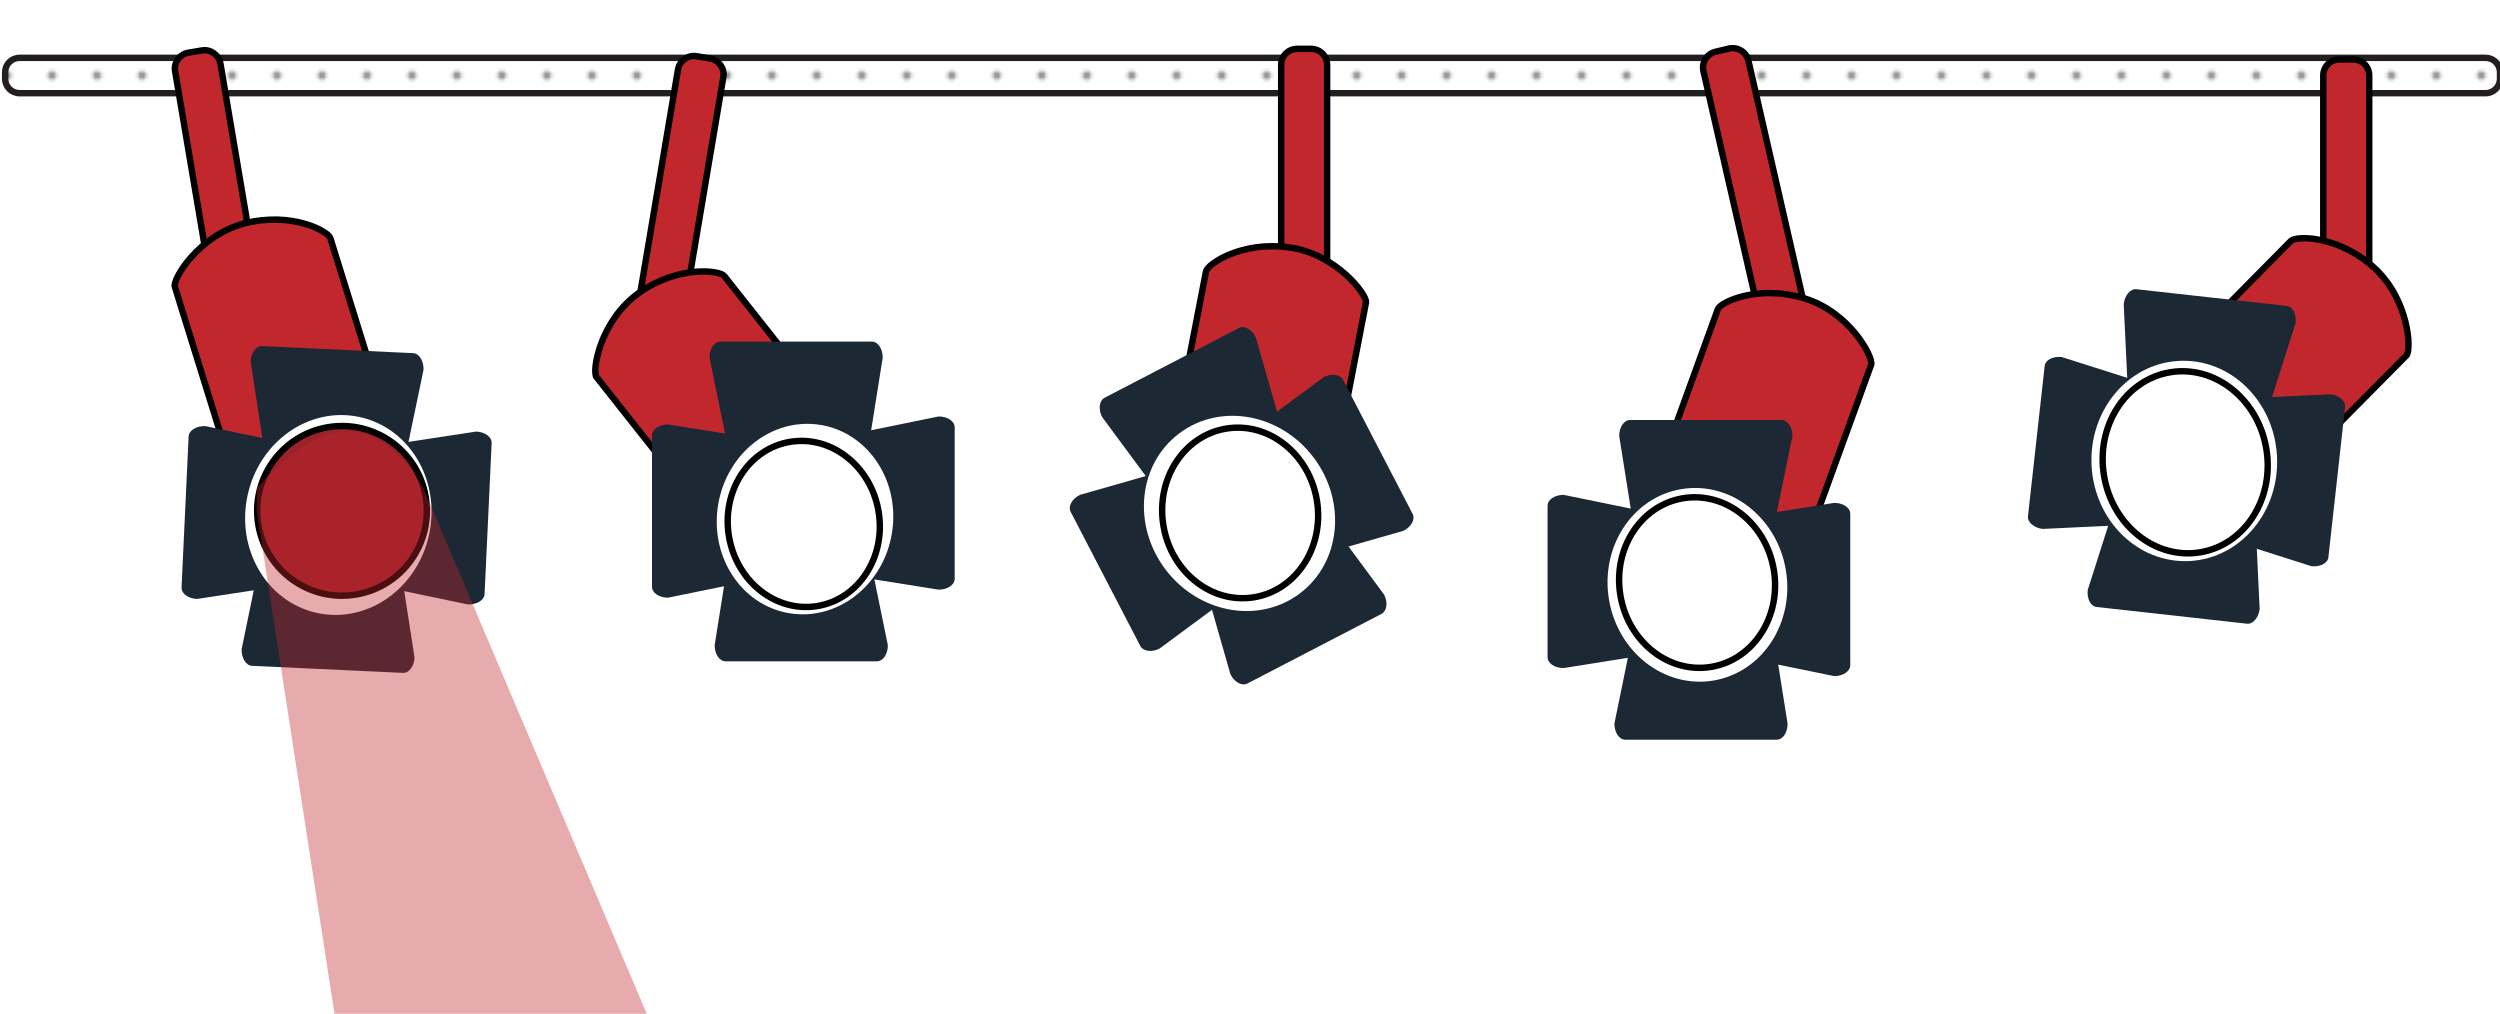 <?xml version="1.0" encoding="utf-8"?>
<!-- Generator: Adobe Illustrator 21.0.2, SVG Export Plug-In . SVG Version: 6.00 Build 0)  -->
<svg version="1.1" id="Layer_1" xmlns="http://www.w3.org/2000/svg" xmlns:xlink="http://www.w3.org/1999/xlink" x="0px" y="0px"
	 viewBox="0 0 778 315.5" style="enable-background:new 0 0 778 315.5;" xml:space="preserve">
<style type="text/css">
	.st0{fill:none;}
	.st1{fill:#666666;}
	.st2{fill:#999999;}
	.st3{fill:none;stroke:#231F20;stroke-width:9;stroke-linecap:round;stroke-miterlimit:10;}
	.st4{fill:url(#SVGID_1_);stroke:#231F20;stroke-width:2;stroke-linecap:round;stroke-miterlimit:10;}
	.st5{fill:#C1272D;stroke:#000000;stroke-width:2;stroke-linecap:round;stroke-miterlimit:10;}
	.st6{fill:#1C2833;}
	.st7{fill:#FFFFFF;stroke:#FFFFFF;stroke-width:10;stroke-linecap:round;stroke-miterlimit:10;}
	.st8{fill:#FFFFFF;stroke:#000000;stroke-width:2;stroke-linecap:round;stroke-miterlimit:10;}
	.st9{fill:#9B212A;stroke:#000000;stroke-width:2;stroke-linecap:round;stroke-miterlimit:10;}
	.st10{fill:#FFFFFF;stroke:#FFFFFF;stroke-width:8;stroke-linecap:round;stroke-miterlimit:10;}
	.st11{fill:#FFFFFF;stroke:#FFFFFF;stroke-width:7;stroke-linecap:round;stroke-miterlimit:10;}
	.st12{opacity:0.39;fill:#C1272D;enable-background:new    ;}
	.st13{display:none;opacity:0.26;}
	.st14{display:inline;fill:url(#SVGID_2_);}
	.st15{display:inline;}
</style>
<pattern  y="315.5" width="10" height="10" patternUnits="userSpaceOnUse" id="New_Pattern_Swatch_23" viewBox="0 -10 10 10" style="overflow:visible;">
	<g>
		<rect y="-10" class="st0" width="10" height="10"/>
		<g>
			<rect y="-10" class="st0" width="10" height="10"/>
			<circle class="st1" cx="5" cy="-5" r="1"/>
			<path class="st1" d="M10-1v1H9C9-0.6,9.4-1,10-1z"/>
			<path class="st1" d="M1,0H0v-1l0,0C0.6-1,1-0.6,1,0z"/>
			<path class="st1" d="M10-9c-0.6,0-1-0.4-1-1h1V-9z"/>
			<path class="st1" d="M0-9L0-9v-1h1C1-9.4,0.6-9,0-9z"/>
		</g>
	</g>
</pattern>
<pattern  y="315.5" width="14" height="14" patternUnits="userSpaceOnUse" id="New_Pattern_Swatch_44" viewBox="0 -14 14 14" style="overflow:visible;">
	<g>
		<rect y="-14" class="st0" width="14" height="14"/>
		<g>
			<rect y="-14" class="st0" width="14" height="14"/>
			<circle class="st2" cx="7" cy="-7" r="1.4"/>
			<path class="st2" d="M14-1.4V0h-1.4C12.6-0.8,13.2-1.4,14-1.4z"/>
			<path class="st2" d="M1.4,0H0v-1.4l0,0C0.8-1.4,1.4-0.8,1.4,0z"/>
			<path class="st2" d="M14-12.6c-0.8,0-1.4-0.6-1.4-1.4H14V-12.6z"/>
			<path class="st2" d="M0-12.6L0-12.6V-14h1.4C1.4-13.2,0.8-12.6,0-12.6z"/>
		</g>
	</g>
</pattern>
<g id="Left_Lights">
	<path class="st3" d="M774.2,24"/>
	<path class="st3" d="M4.2,20"/>
	<pattern  id="SVGID_1_" xlink:href="#New_Pattern_Swatch_44" patternTransform="matrix(1 0 0 -1 -137.8 -15439)">
	</pattern>
	<path class="st4" d="M773.5,29H6.1c-2.5,0-4.5-2-4.5-4.5v-2c0-2.5,2-4.5,4.5-4.5h767.4c2.5,0,4.5,2,4.5,4.5v2
		C778,27,776,29,773.5,29z"/>
	<g id="Light_5">
		<path class="st5" d="M732.3,106H728c-2.8,0-5-2.2-5-5V23.5c0-2.8,2.2-5,5-5h4.3c2.8,0,5,2.2,5,5V101
			C737.3,103.8,735,106,732.3,106z"/>
		<path class="st5" d="M690.6,163.2L661,133.9c-1.8-1.7-1.9-4.5-0.2-6.2L712.9,75c1.6-1.7,14.6-1.8,25.7,8.1
			c11.1,9.9,11.9,25.8,10.3,27.5l-52.2,52.7C695.1,165,692.3,164.9,690.6,163.2z"/>
		<path class="st6" d="M702.1,139.1l-39.3-4.4l-1.9-40.1c0.3-2.7,2.1-4.8,3.9-4.6l46.8,5.2c1.9,0.2,3.1,2.6,2.8,5.3L702.1,139.1z"/>
		<path class="st6" d="M680.2,123.4l-4.4,39.3l-40.1,1.9c-2.7-0.3-4.8-2.1-4.6-3.9l5.2-46.8c0.2-1.9,2.6-3.1,5.3-2.8L680.2,123.4z"
			/>
		<path class="st6" d="M662,145l39.3,4.4l1.9,40.1c-0.3,2.7-2.1,4.8-3.9,4.6l-46.8-5.2c-1.9-0.2-3.1-2.6-2.8-5.3L662,145z"/>
		<path class="st6" d="M680.7,163.9l4.4-39.3l40.1-1.9c2.7,0.3,4.8,2.1,4.6,3.9l-5.2,46.8c-0.2,1.9-2.6,3.1-5.3,2.8L680.7,163.9z"/>
		
			<ellipse transform="matrix(0.998 -5.710159e-02 5.710159e-02 0.998 -7.085 39.065)" class="st7" cx="680" cy="143.5" rx="23.9" ry="26.2"/>
		<ellipse transform="matrix(0.986 -0.167 0.167 0.986 -14.499 115.441)" class="st8" cx="680" cy="144" rx="25.6" ry="28.4"/>
	</g>
	<g id="Light_1_1_">
		<path class="st5" d="M73.2,102.7l4.2-0.7c2.7-0.5,4.6-3.1,4.1-5.8L68.6,19.8c-0.5-2.7-3.1-4.6-5.8-4.1l-4.2,0.7
			c-2.7,0.5-4.6,3.1-4.1,5.8l12.9,76.4C67.9,101.3,70.4,103.2,73.2,102.7z"/>
		<path class="st5" d="M82,162.7l39.8-12.4c2.4-0.7,3.7-3.2,3-5.4l-22-70.8c-0.7-2.2-12.1-8.3-26.6-4.6
			c-14.4,3.7-22.5,17.4-21.8,19.7l22,70.8C77.1,162.2,79.6,163.4,82,162.7z"/>
		<path class="st6" d="M84.1,152.5l39.5,1.9l8.2-39.3c0.1-2.7-1.3-5.1-3.2-5.2l-47-2.2c-1.9-0.1-3.5,2.1-3.6,4.8L84.1,152.5z"/>
		<path class="st6" d="M108.2,140.4l-1.9,39.5l39.3,8.2c2.7,0.1,5.1-1.3,5.2-3.2l2.2-47c0.1-1.9-2.1-3.5-4.8-3.6L108.2,140.4z"/>
		<path class="st6" d="M122.8,164.6l-39.5-1.9L75.2,202c-0.1,2.7,1.3,5.1,3.2,5.2l47,2.2c1.9,0.1,3.5-2.1,3.6-4.8L122.8,164.6z"/>
		<path class="st6" d="M101.3,180.3l1.9-39.5l-39.3-8.2c-2.7-0.1-5.1,1.3-5.2,3.2l-2.2,47c-0.1,1.9,2.1,3.5,4.8,3.6L101.3,180.3z"/>
		
			<ellipse transform="matrix(0.213 -0.977 0.977 0.213 -73.75 228.999)" class="st7" cx="105.3" cy="160.3" rx="26.2" ry="23.9"/>
		<ellipse transform="matrix(0.986 -0.167 0.167 0.986 -25.031 19.974)" class="st9" cx="106.4" cy="159" rx="26.4" ry="26.4"/>
	</g>
	<g id="Light_4">
		<path class="st5" d="M557.6,100.5l-4.2,1c-2.7,0.6-5.4-1.1-6-3.8l-17.3-75.6c-0.6-2.7,1.1-5.4,3.8-6l4.2-1c2.7-0.6,5.4,1.1,6,3.8
			l17.3,75.6C562,97.2,560.3,99.9,557.6,100.5z"/>
		<path class="st5" d="M551.3,185.6l-39.2-14.2c-2.3-0.8-3.6-3.3-2.8-5.5l25.3-69.7c0.8-2.2,12.5-7.7,26.8-3.4s21.7,18.5,20.9,20.7
			L557,183.1C556.2,185.3,553.6,186.4,551.3,185.6z"/>
		<path class="st6" d="M549.7,175.3h-39.5l-6.3-39.6c0-2.8,1.5-5,3.4-5h47.1c1.9,0,3.4,2.2,3.4,5L549.7,175.3z"/>
		<path class="st6" d="M526.2,162.1v39.5l-39.6,6.3c-2.8,0-5-1.5-5-3.4v-47.1c0-1.9,2.2-3.4,5-3.4L526.2,162.1z"/>
		<path class="st6" d="M510.5,185.6H550l6.3,39.6c0,2.8-1.5,5-3.4,5h-47.1c-1.9,0-3.4-2.2-3.4-5L510.5,185.6z"/>
		<path class="st6" d="M531.2,202.3v-39.5l39.6-6.3c2.8,0,5,1.5,5,3.4V207c0,1.9-2.2,3.4-5,3.4L531.2,202.3z"/>
		
			<ellipse transform="matrix(0.986 -0.167 0.167 0.986 -22.98 90.656)" class="st10" cx="528.2" cy="182.1" rx="23.9" ry="26.2"/>
		
			<ellipse transform="matrix(0.986 -0.167 0.167 0.986 -22.864 90.628)" class="st8" cx="528.1" cy="181.4" rx="24.2" ry="26.6"/>
	</g>
	<g id="Light_2">
		<path class="st5" d="M202.2,103.8l4.2,0.7c2.7,0.5,5.3-1.4,5.8-4.1L225.1,24c0.5-2.7-1.4-5.3-4.1-5.8l-4.2-0.7
			c-2.7-0.5-5.3,1.4-5.8,4.1L198.1,98C197.6,100.8,199.5,103.4,202.2,103.8z"/>
		<path class="st5" d="M237.8,176.1l32.7-25.9c1.9-1.5,2.3-4.3,0.9-6.1l-46-58.2c-1.4-1.8-14.3-3.4-26.5,5.2s-14.7,24.4-13.3,26.2
			l46,58.2C233,177.4,235.8,177.6,237.8,176.1z"/>
		<path class="st6" d="M228.9,150.9h39.5l6.3-39.6c0-2.8-1.5-5-3.4-5h-47.1c-1.9,0-3.4,2.2-3.4,5L228.9,150.9z"/>
		<path class="st6" d="M252.5,137.7v39.5l39.6,6.3c2.8,0,5-1.5,5-3.4V133c0-1.9-2.2-3.4-5-3.4L252.5,137.7z"/>
		<path class="st6" d="M268.2,161.2h-39.5l-6.3,39.6c0,2.8,1.5,5,3.4,5h47.1c1.9,0,3.4-2.2,3.4-5L268.2,161.2z"/>
		<path class="st6" d="M247.5,177.9v-39.5l-39.6-6.3c-2.8,0-5,1.5-5,3.4v47.1c0,1.9,2.2,3.4,5,3.4L247.5,177.9z"/>
		
			<ellipse transform="matrix(0.167 -0.986 0.986 0.167 49.463 381.463)" class="st11" cx="250.4" cy="161.5" rx="26.2" ry="23.9"/>
		
			<ellipse transform="matrix(0.986 -0.167 0.167 0.986 -23.705 44.002)" class="st8" cx="250.1" cy="163.1" rx="23.6" ry="25.9"/>
	</g>
	<g id="Light_3">
		<path class="st5" d="M408,102.7h-4.3c-2.8,0-5-2.2-5-5V20.2c0-2.8,2.2-5,5-5h4.3c2.8,0,5,2.2,5,5v77.5
			C413,100.4,410.7,102.7,408,102.7z"/>
		<path class="st5" d="M405.7,170.2l-40.9-7.9c-2.4-0.5-4.1-2.7-3.6-5l14.1-72.8c0.4-2.3,11.1-9.6,25.9-7.5
			c14.8,2,24.3,14.9,23.9,17.1L411,166.9C410.4,169.2,408.1,170.7,405.7,170.2z"/>
		<path class="st6" d="M401.9,143.8L366.8,162L343,129.8c-1.3-2.4-0.9-5.1,0.7-6l41.8-21.7c1.7-0.9,4.1,0.4,5.3,2.9L401.9,143.8z"/>
		<path class="st6" d="M374.9,142.9l18.2,35.1l-32.2,23.8c-2.4,1.3-5.1,0.9-6-0.7l-21.7-41.8c-0.9-1.7,0.4-4.1,2.9-5.3L374.9,142.9z
			"/>
		<path class="st6" d="M371.8,171l35.1-18.2l23.8,32.2c1.3,2.4,0.9,5.1-0.7,6l-41.8,21.7c-1.7,0.9-4.1-0.4-5.3-2.9L371.8,171z"/>
		<path class="st6" d="M397.9,176.3l-18.2-35.1l32.2-23.8c2.4-1.3,5.1-0.9,6,0.7l21.7,41.8c0.9,1.7-0.4,4.1-2.9,5.3L397.9,176.3z"/>
		
			<ellipse transform="matrix(0.798 -0.602 0.602 0.798 -18.352 264.65)" class="st7" cx="385.9" cy="159.7" rx="23.9" ry="26.2"/>
		
			<ellipse transform="matrix(0.986 -0.167 0.167 0.986 -21.236 66.605)" class="st8" cx="385.9" cy="159.7" rx="24.2" ry="26.6"/>
	</g>
	<path class="st12" d="M104.1,315.5L79.9,159v-7c0,0,14.1-17.7,28.2-17.7s23.7,17.7,23.7,17.7l69.9,164.5L104.1,315.5z"/>
</g>
<g id="Layer_4">
	<g class="st13">
		
			<pattern  id="SVGID_2_" xlink:href="#New_Pattern_Swatch_23" patternTransform="matrix(1 0 0 -1 -145.8 -15431)"  style="opacity:0.26;">
		</pattern>
		<path class="st14" d="M65.4,359.5c-10.2,0-18.6-8.3-18.6-18.6V235.1c0-10.2,8.3-18.6,18.6-18.6h647c10.2,0,18.6,8.3,18.6,18.6
			v105.8c0,10.2-8.3,18.6-18.6,18.6L65.4,359.5L65.4,359.5z"/>
		<path class="st15" d="M712.4,219c8.9,0,16.1,7.2,16.1,16.1v105.8c0,8.9-7.2,16.1-16.1,16.1h-647c-8.9,0-16.1-7.2-16.1-16.1V235.1
			c0-8.9,7.2-16.1,16.1-16.1H712.4 M712.4,214h-647c-11.6,0-21.1,9.4-21.1,21.1v105.8c0,11.6,9.4,21.1,21.1,21.1h647
			c11.6,0,21.1-9.4,21.1-21.1V235.1C733.5,223.4,724,214,712.4,214L712.4,214z"/>
	</g>
</g>
</svg>
